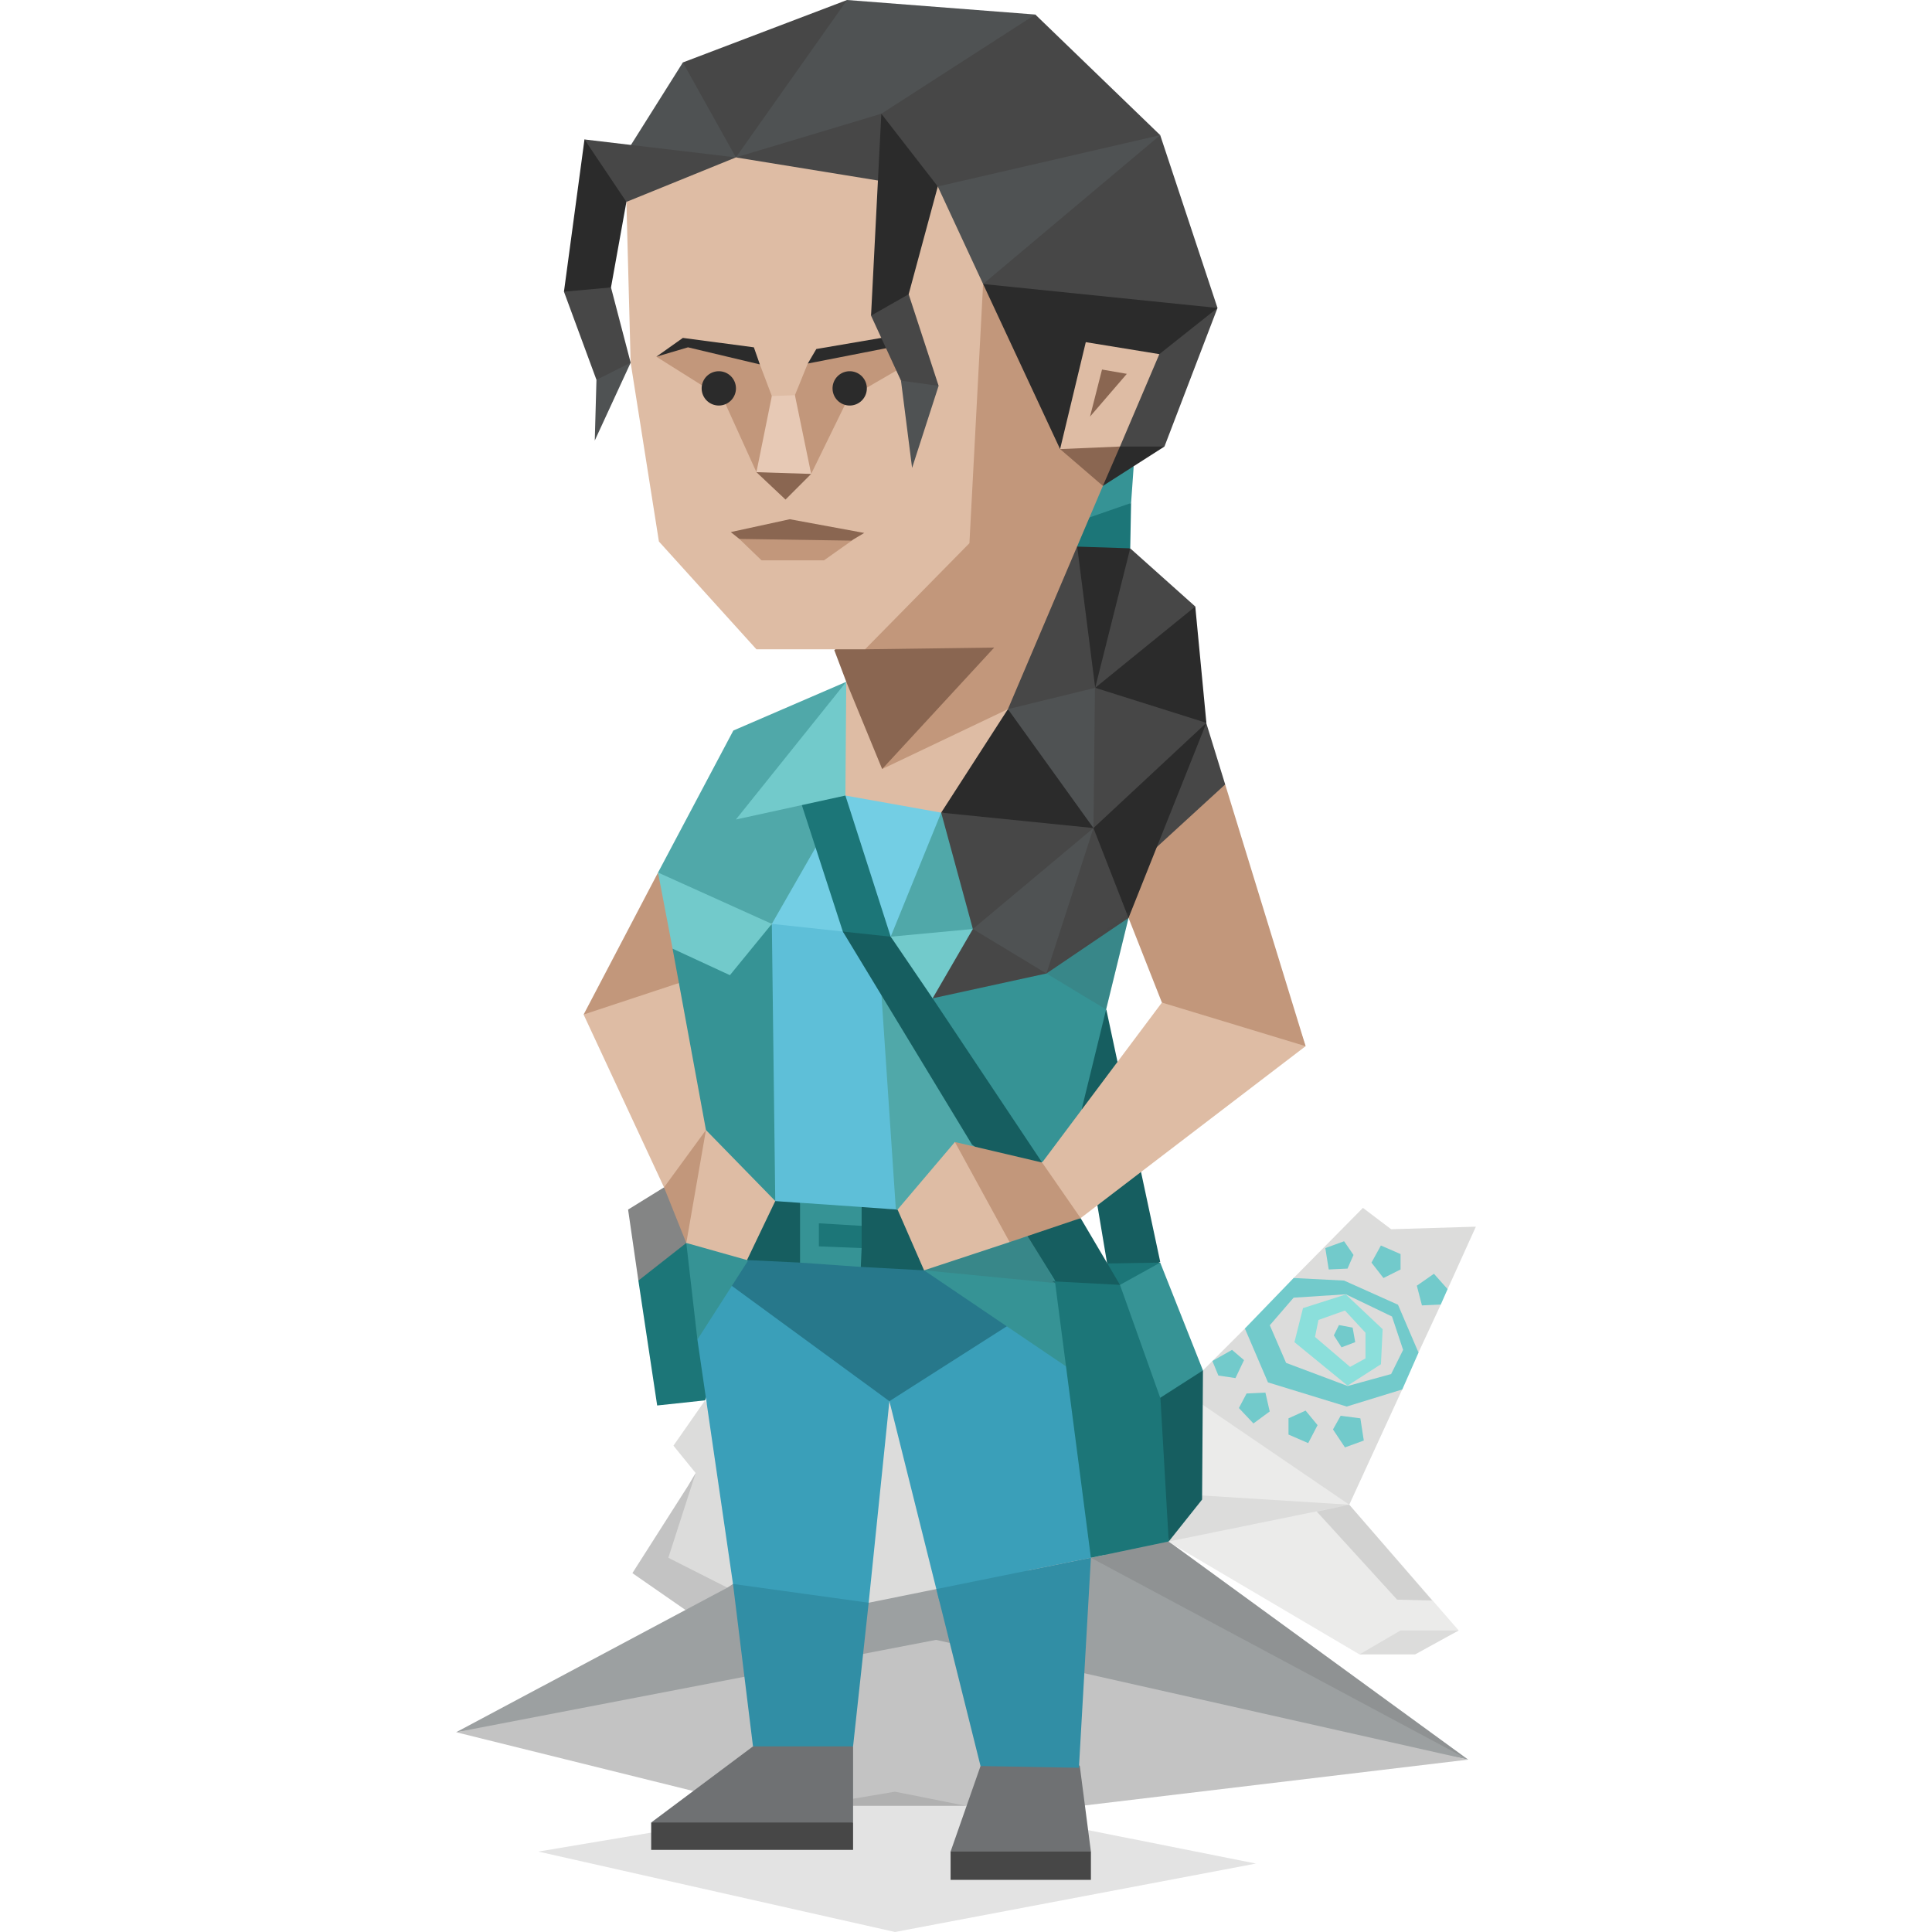 <svg id="Layer_1" data-name="Layer 1" xmlns="http://www.w3.org/2000/svg" viewBox="0 0 400 400"><defs><style>.cls-1{fill:#165e60;}.cls-2{fill:#c3c3c3;}.cls-3{fill:#dcdcdb;}.cls-4{fill:#9ca0a1;}.cls-5{fill:#ebebea;}.cls-6{fill:#72cacb;}.cls-7{fill:#8bdfdb;}.cls-16,.cls-8{fill:#474747;}.cls-8{fill-opacity:0.15;}.cls-9{fill:#848585;}.cls-10{fill:#1c7678;}.cls-11{fill:#debca4;}.cls-12{fill:#c2977b;}.cls-13{fill:#5ebfd8;}.cls-14{fill:#8a6651;}.cls-15{fill:#73cee4;}.cls-17{fill:#6f7173;}.cls-18{fill:#3a9fb9;}.cls-19{fill:#318ea5;}.cls-20{fill:#27788b;}.cls-21{fill:#369395;}.cls-22{fill:#50a8a9;}.cls-23{fill:#2b2b2b;}.cls-24{fill:#4f5253;}.cls-25{fill:#e7c9b5;}</style></defs><title>sentinels_ESTJ_famous_fictional_ana_lucia_cortez_lost</title><g id="Layer_1-2" data-name="Layer_1"><polygon class="cls-1" points="229.05 208.99 240.21 261.24 234.72 264.42 229.22 261.59 223.91 229.89 223.2 217.49 229.05 208.99"/><polygon class="cls-2" points="130.93 325.7 141.91 333.32 157.32 329.25 142.79 320.21 144.03 304.98 142.44 307.64 130.93 325.7"/><polygon class="cls-3" points="158.21 329.85 150.59 328.71 138.37 322.52 144.03 304.98 139.43 299.31 145.98 289.93 149.88 297.37 158.21 329.85"/><polygon class="cls-4" points="303.96 364.31 198.41 343.77 94.44 358.64 150.59 328.71 185.83 305.69 241.97 319.15 303.96 364.31"/><polygon class="cls-2" points="303.96 364.31 193.8 339.52 94.44 358.64 155.9 373.88 176.62 373.88 223.91 373.88 303.96 364.31"/><polygon class="cls-5" points="281.47 342.53 240.03 318.09 243.39 314.9 271.02 310.83 279.35 311.53 302.01 337.57 281.47 342.53"/><polygon class="cls-3" points="289.97 337.57 281.47 342.53 292.98 342.53 302.01 337.57 289.97 337.57"/><polygon class="cls-3" points="279.35 311.53 241.97 319.15 232.94 317.02 228.51 321.99 179.85 331.83 177.15 316.32 183.53 285.32 270.49 309.06 279.35 311.53"/><polygon class="cls-5" points="244.81 287.98 254.02 289.93 276.16 304.1 279.35 311.53 189.2 305.9 230.46 285.15 244.81 287.98"/><polygon class="cls-3" points="282.18 250.08 267.83 264.6 264.12 270.45 257.74 275.05 244.81 287.98 279.35 311.53 290.33 287.63 290.86 283.37 293.69 280.01 298.3 270.09 297.76 267.79 299.71 266.9 305.56 253.97 288.02 254.5 282.18 250.08"/><path class="cls-6" d="M257.74,275.05l4.78,11.16,16.3,5,11.51-3.54,3.36-7.62-4.25-9.92-11.16-5-10.45-.53-10.09,10.45Zm10.09-6.38,10.81-.7,9.56,4.6,2.3,6.91-2.48,5-9,2.48-12.75-4.79-3.37-7.79Z"/><path class="cls-7" d="M269.78,270.8,268,277.88l11,9,6.91-4.43.35-7.26L278.64,268l-8.86,2.83Zm3.19,2.48,5.49-1.95,4.25,4.6v5.32L279.52,283l-7.26-6.2Z"/><polygon class="cls-6" points="277.22 274.34 276.16 276.47 277.75 278.95 280.58 277.88 280.05 274.87 277.22 274.34"/><polygon class="cls-6" points="277.57 293.12 275.98 295.95 278.46 299.67 282.36 298.25 281.65 293.65 277.57 293.12"/><polygon class="cls-6" points="261.99 288.33 258.09 288.51 256.5 291.52 259.51 294.71 262.88 292.23 261.99 288.33"/><polygon class="cls-6" points="257.56 281.6 255.08 279.48 251.01 281.78 252.25 284.79 255.79 285.32 257.56 281.6"/><polygon class="cls-6" points="270.31 292.05 266.77 293.65 266.77 297.01 270.85 298.78 272.79 295.06 270.31 292.05"/><polygon class="cls-6" points="278.99 262.65 280.23 259.82 278.28 256.99 274.39 258.4 275.1 262.83 278.99 262.65"/><polygon class="cls-6" points="294.4 270.27 298.3 270.09 299.71 266.9 296.88 263.72 293.34 266.19 294.4 270.27"/><polygon class="cls-6" points="286.43 264.6 289.97 262.83 289.97 259.64 285.9 257.87 283.95 261.41 286.43 264.6"/><polygon class="cls-2" points="230.64 298.25 236.31 298.78 235.95 305.34 229.93 305.34 226.75 301.62 230.64 298.25"/><polygon class="cls-8" points="225.86 322.52 241.97 319.15 303.96 364.31 225.86 322.52"/><polygon class="cls-8" points="111.45 383.35 185.3 400 260.04 385.83 185.3 370.95 111.45 383.35"/><polygon class="cls-9" points="130.04 250.43 132.17 265.13 136.42 265.66 141.2 261.59 142.09 257.34 141.91 251.85 137.48 245.83 130.04 250.43"/><polygon class="cls-10" points="136.06 290.99 132.17 265.13 142.09 257.34 145.45 260 148.11 283.91 145.98 289.93 136.06 290.99"/><polygon class="cls-11" points="120.83 210.05 137.48 245.83 140.85 244.06 147.58 235.2 145.45 212 141.73 203.14 136.42 202.26 126.15 205.62 120.83 210.05"/><polygon class="cls-12" points="136.24 180.65 120.83 210.05 141.73 203.14 144.21 198.89 142.62 186.85 136.24 180.65"/><polygon class="cls-13" points="158.2 249.19 189.2 250.61 184.59 206.33 178.57 191.46 163.52 188.98 159.8 191.28 158.2 197.65 158.2 249.19"/><polygon class="cls-11" points="175.21 141.16 185.48 153.2 208.68 146.82 205.14 159.22 192.92 182.25 180.16 180.83 176.62 177.11 172.55 162.76 175.21 141.16"/><polygon class="cls-14" points="172.73 134.6 175.21 141.16 182.64 159.22 210.27 136.37 208.86 129.29 180.34 128.23 172.73 134.6"/><polygon class="cls-15" points="164.76 177.46 159.97 185.79 159.8 191.28 184.41 193.93 185.83 196.59 191.85 184.19 194.86 168.25 175.03 164.71 164.76 177.46"/><polygon class="cls-16" points="134.82 383 176.62 383 176.62 377.33 169.54 375.03 145.63 375.56 134.82 377.33 134.82 383"/><polygon class="cls-16" points="225.86 389.2 196.81 389.2 196.81 383.35 202.66 381.05 220.19 380.87 225.86 383.35 225.86 389.2"/><polygon class="cls-17" points="155.9 361.57 134.82 377.33 176.62 377.33 176.62 361.57 173.43 359.26 160.68 359.26 155.9 361.57"/><polygon class="cls-18" points="144.39 277.35 151.76 327.94 154.13 334.74 177.33 336.15 179.85 331.83 184.14 290.1 184.24 283.37 154.66 260.88 150.41 264.07 145.81 270.27 144.39 277.35"/><polygon class="cls-17" points="225.86 383.35 223.56 365.64 219.13 361.39 207.08 361.57 203.01 365.64 196.81 383.35 225.86 383.35"/><polygon class="cls-18" points="184.14 290.1 184.24 283.37 203.01 272.22 211.34 272.75 225.33 282.13 230.29 312.95 225.86 322.52 212.75 325.17 221.78 339.34 198.76 338.28 194.45 331.37 184.14 290.1"/><polygon class="cls-19" points="151.76 327.94 179.85 331.83 176.62 361.57 155.9 361.57 151.76 327.94"/><polygon class="cls-19" points="193.86 329 225.86 322.52 223.38 366 203.01 365.64 193.86 329"/><polygon class="cls-20" points="153.24 256.28 151.47 266.19 184.14 290.1 211.34 272.75 190.79 258.93 153.24 256.28"/><polygon class="cls-21" points="144.39 277.35 154.84 261.06 153.24 256.28 144.21 253.44 142.09 257.34 144.39 277.35"/><path class="cls-1" d="M155.9,249.9l-2.66,6.38,1.42,4.6,11,.53,2.13-2.83-.18-6.55a28.4,28.4,0,0,0-2-3l-5.13-.36-4.61,1.24Zm22.32,12.4,13.1.71,2.13-5.14-4.25-7.26-3.37-.18-7.44-.53-1.59,2.66v6.37l1.42,3.37Z"/><polygon class="cls-10" points="167.77 252.56 167.94 259.11 176.8 259.46 178.39 258.4 178.39 253.44 176.8 252.56 167.77 252.56"/><polygon class="cls-21" points="165.64 249.02 165.64 261.41 178.22 262.3 178.39 258.4 169.54 258.05 169.54 253.27 178.39 253.8 178.39 249.9 165.64 249.02"/><polygon class="cls-21" points="147.75 239.81 157.14 249.55 160.51 248.66 159.8 191.28 151.12 196.94 144.03 194.29 139.25 196.41 146.16 233.96 147.75 239.81"/><polygon class="cls-22" points="143.15 187.38 136.24 180.65 151.83 151.25 175.21 141.16 160.86 164.18 175.03 164.71 159.8 191.28 153.6 191.63 143.15 187.38"/><polygon class="cls-6" points="139.25 196.41 151.12 201.9 159.8 191.28 136.24 180.65 139.25 196.41"/><polygon class="cls-22" points="182.47 205.62 185.48 250.43 189.2 250.61 198.94 245.65 202.48 237.15 202.84 233.08 186.72 206.69 182.47 205.62"/><polygon class="cls-12" points="137.48 245.83 142.09 257.34 144.21 253.44 147.58 243.17 146.16 233.96 137.48 245.83"/><polygon class="cls-11" points="160.51 248.66 146.16 233.96 142.09 257.34 154.66 260.88 160.51 248.66"/><polygon class="cls-10" points="166 166.66 166.17 164.36 172.55 162.76 175.03 164.71 184.41 193.93 183.53 198.01 179.46 198.89 174.5 192.87 166 166.66"/><polygon class="cls-21" points="234 188.62 223.2 232.72 219.66 240.69 211.69 240.51 183.53 198.01 184.41 193.93 188.49 191.1 229.05 185.26 234 188.62"/><polygon class="cls-1" points="201.24 236.97 174.5 192.87 184.41 193.93 191.15 198.01 193.09 206.69 215.76 240.69 213.46 242.64 207.08 241.4 201.24 236.97"/><polygon class="cls-21" points="192.92 259.29 191.32 263.01 231.35 290.1 231.7 286.38 213.81 250.43 192.92 259.29"/><polygon class="cls-10" points="217.89 265.31 222.49 267.96 232.76 268.5 238.97 264.6 240.21 261.41 229.22 261.59 217.89 265.31"/><polygon class="cls-1" points="212.75 255.92 218.77 265.66 223.2 268.14 228.69 268.32 231.88 266.02 223.73 252.2 216.83 252.38 212.75 255.92"/><polygon class="cls-11" points="191.32 263.01 185.83 250.43 197.7 236.44 202.3 239.27 209.03 252.2 209.03 257.16 191.32 263.01"/><polygon class="cls-12" points="215.76 240.69 197.7 236.44 209.03 257.16 223.73 252.2 223.73 249.9 219.66 243.35 215.76 240.69"/><polygon class="cls-11" points="215.76 240.69 223.73 252.2 270.31 216.6 268.37 210.94 248.53 205.09 240.56 207.57 215.76 240.69"/><polygon class="cls-12" points="233.65 190.04 240.56 207.57 270.31 216.6 253.66 162.41 243.75 163.65 236.49 173.03 232.41 183.31 233.65 190.04"/><polygon class="cls-22" points="194.86 168.25 184.41 193.93 194.33 196.06 202.13 191.99 234 188.62 194.86 168.25"/><polygon class="cls-6" points="193.09 206.69 204.25 198.01 201.42 192.34 184.41 193.93 193.09 206.69"/><polygon class="cls-16" points="201.42 192.34 193.09 206.69 216.65 201.55 215.23 196.24 206.55 191.63 201.42 192.34"/><polygon class="cls-16" points="194.86 168.25 201.42 192.34 210.45 190.57 229.58 169.67 212.75 166.31 194.86 168.25"/><polygon class="cls-16" points="233.65 190.04 234.36 178.17 226.39 171.44 221.43 178.53 215.76 194.11 216.65 201.55 233.65 190.04"/><polygon class="cls-16" points="239.5 170.2 238.97 175.87 253.66 162.41 249.24 148.06 245.7 153.91 239.5 170.2"/><polygon class="cls-23" points="234 158.16 226.39 171.44 233.65 190.04 249.77 149.66 234 158.16"/><polygon class="cls-16" points="221.61 154.26 226.39 171.44 249.77 149.66 240.38 142.93 226.21 139.92 221.61 154.26"/><polygon class="cls-23" points="208.68 146.82 194.86 168.25 226.39 171.44 223.91 162.06 215.59 148.42 208.68 146.82"/><polygon class="cls-24" points="226.75 137.61 219.84 137.97 208.68 146.82 226.39 171.44 226.75 137.61"/><polygon class="cls-23" points="234.72 130 226.75 142.4 249.77 149.66 247.47 125.57 234.72 130"/><polygon class="cls-16" points="234 113.53 222.32 135.49 226.75 142.4 247.47 125.57 234 113.53"/><polygon class="cls-23" points="234 113.53 226.75 142.4 221.96 139.92 218.07 119.9 220.37 113 227.27 110.52 234 113.53"/><polygon class="cls-16" points="215.76 116.89 223.02 113.17 226.75 142.4 208.68 146.82 206.02 139.56 215.76 116.89"/><polygon class="cls-21" points="224.62 97.41 224.26 110.16 234.18 104.14 234.72 96.52 224.62 97.41"/><polygon class="cls-10" points="234.18 104.14 234 113.53 223.02 113.17 220.9 108.75 234.18 104.14"/><polygon class="cls-23" points="241.09 92.45 228.34 100.6 227.63 92.63 235.78 88.73 241.09 92.45"/><polygon class="cls-16" points="252.07 63.76 241.09 92.45 231.88 92.45 232.59 72.79 241.62 65 252.07 63.76"/><polygon class="cls-12" points="208.68 146.82 228.34 100.6 226.21 78.81 207.79 49.24 198.41 44.98 198.23 109.1 180.34 128.23 179.1 134.43 205.84 134.07 182.64 159.22 208.68 146.82"/><polygon class="cls-11" points="203.54 58.8 200.71 112.46 179.1 134.43 156.61 134.43 136.42 112.11 130.57 75.09 129.69 41.8 148.46 25.68 199.65 32.23 203.54 58.8"/><polygon class="cls-23" points="203.54 58.8 219.48 92.98 240.03 73.32 252.07 63.76 243.04 58.09 208.86 51.54 203.54 58.8"/><polygon class="cls-24" points="194.16 38.61 203.54 58.8 227.1 45.87 240.21 27.98 224.09 24.26 194.16 38.61"/><polygon class="cls-16" points="180.87 24.09 186.54 33.12 194.16 38.61 240.21 27.98 214.35 3.01 192.56 9.03 180.87 24.09"/><polygon class="cls-24" points="152.36 32.59 157.85 12.22 175.38 0 214.35 3.01 182.47 23.55 169.18 30.11 152.36 32.59"/><polygon class="cls-16" points="141.38 12.93 175.38 0 152.36 32.59 145.45 29.93 140.49 19.3 141.38 12.93"/><polygon class="cls-24" points="141.38 12.93 152.36 32.59 143.15 33.83 131.99 32.76 130.57 30.11 141.38 12.93"/><polygon class="cls-14" points="228.34 100.6 219.48 92.98 225.68 89.79 231.88 92.45 228.34 100.6"/><polygon class="cls-11" points="219.48 92.98 231.88 92.45 240.03 73.32 224.8 70.84 219.48 92.98"/><polygon class="cls-14" points="225.68 86.25 228.16 76.51 233.3 77.4 225.68 86.25"/><polygon class="cls-6" points="152.36 169.67 175.03 164.71 175.21 141.16 152.36 169.67"/><path class="cls-8" d="M216.65,201.55,234,188.62l-5,20.37Zm1.95,64.11L191.32,263l21.61-7.09Z"/><polygon class="cls-24" points="201.42 192.34 226.39 171.44 216.65 201.55 201.42 192.34"/><polygon class="cls-16" points="240.21 27.98 203.54 58.8 252.07 63.76 240.21 27.98"/><polygon class="cls-8" points="296.52 331.37 289.26 331.19 272.62 312.95 279.35 311.53 296.52 331.37"/><polygon class="cls-2" points="240.21 299.31 246.23 299.85 246.93 305.51 240.03 305.51 240.21 299.31"/><polygon class="cls-10" points="225.86 322.52 218.42 265.31 231.88 266.02 242.68 287.98 241.97 319.15 225.86 322.52"/><polygon class="cls-1" points="241.97 319.15 248.88 310.47 249.06 283.73 243.39 282.67 240.21 288.69 241.97 319.15"/><polygon class="cls-21" points="249.06 283.73 240.21 289.4 231.88 266.02 240.21 261.41 249.06 283.73"/><polygon class="cls-12" points="153.07 111.58 157.67 116.01 170.6 116.01 176.62 111.75 163.69 109.63 153.07 111.58"/><polygon class="cls-14" points="163.52 107.5 151.3 110.16 153.07 111.58 176.27 111.93 178.93 110.34 163.52 107.5"/><polygon class="cls-14" points="156.61 97.76 162.28 95.99 167.94 98.12 162.63 103.43 156.61 97.76"/><polygon class="cls-12" points="157.32 75.45 159.8 82 160.33 89.79 156.61 97.76 149.7 82.53 135.89 73.85 142.09 70.84 157.32 75.45"/><polygon class="cls-12" points="167.24 75.27 164.58 81.82 164.05 89.79 167.94 98.12 175.56 82.53 191.15 73.5 181.58 71.55 167.24 75.27"/><polygon class="cls-25" points="159.8 82 156.61 97.76 167.94 98.12 164.58 81.82 159.8 82"/><polygon class="cls-23" points="141.38 69.96 135.89 73.85 142.44 71.91 157.32 75.45 156.08 71.91 141.38 69.96"/><polygon class="cls-23" points="169.01 72.26 167.24 75.27 183.53 72.08 191.15 73.5 182.47 69.96 169.01 72.26"/><path class="cls-23" d="M148.82,76.86a3.55,3.55,0,1,1-3.55,3.55A3.55,3.55,0,0,1,148.82,76.86Z"/><path class="cls-23" d="M175.91,76.86a3.55,3.55,0,1,1-3.54,3.55A3.55,3.55,0,0,1,175.91,76.86Z"/><polygon class="cls-16" points="152.36 32.59 182.47 23.55 186.54 33.12 181.76 37.37 152.36 32.59"/><polygon class="cls-23" points="116.76 60.39 121.01 28.87 130.75 33.83 129.69 41.8 126.5 59.51 122.43 63.58 116.76 60.39"/><polygon class="cls-24" points="123.49 78.64 126.68 74.21 130.57 75.09 123.14 91.21 123.49 78.64"/><polygon class="cls-16" points="121.01 28.87 129.69 41.8 152.36 32.59 121.01 28.87"/><polygon class="cls-16" points="116.76 60.39 123.49 78.64 130.57 75.09 126.5 59.51 116.76 60.39"/><polygon class="cls-16" points="180.34 65.35 186.54 78.81 191.15 81.29 194.33 79.88 188.13 60.92 183.53 59.86 180.34 65.35"/><polygon class="cls-23" points="182.47 23.55 194.16 38.61 188.13 60.92 180.34 65.35 182.47 23.55"/><polygon class="cls-24" points="186.54 78.81 188.84 96.88 194.33 79.88 186.54 78.81"/></g></svg>